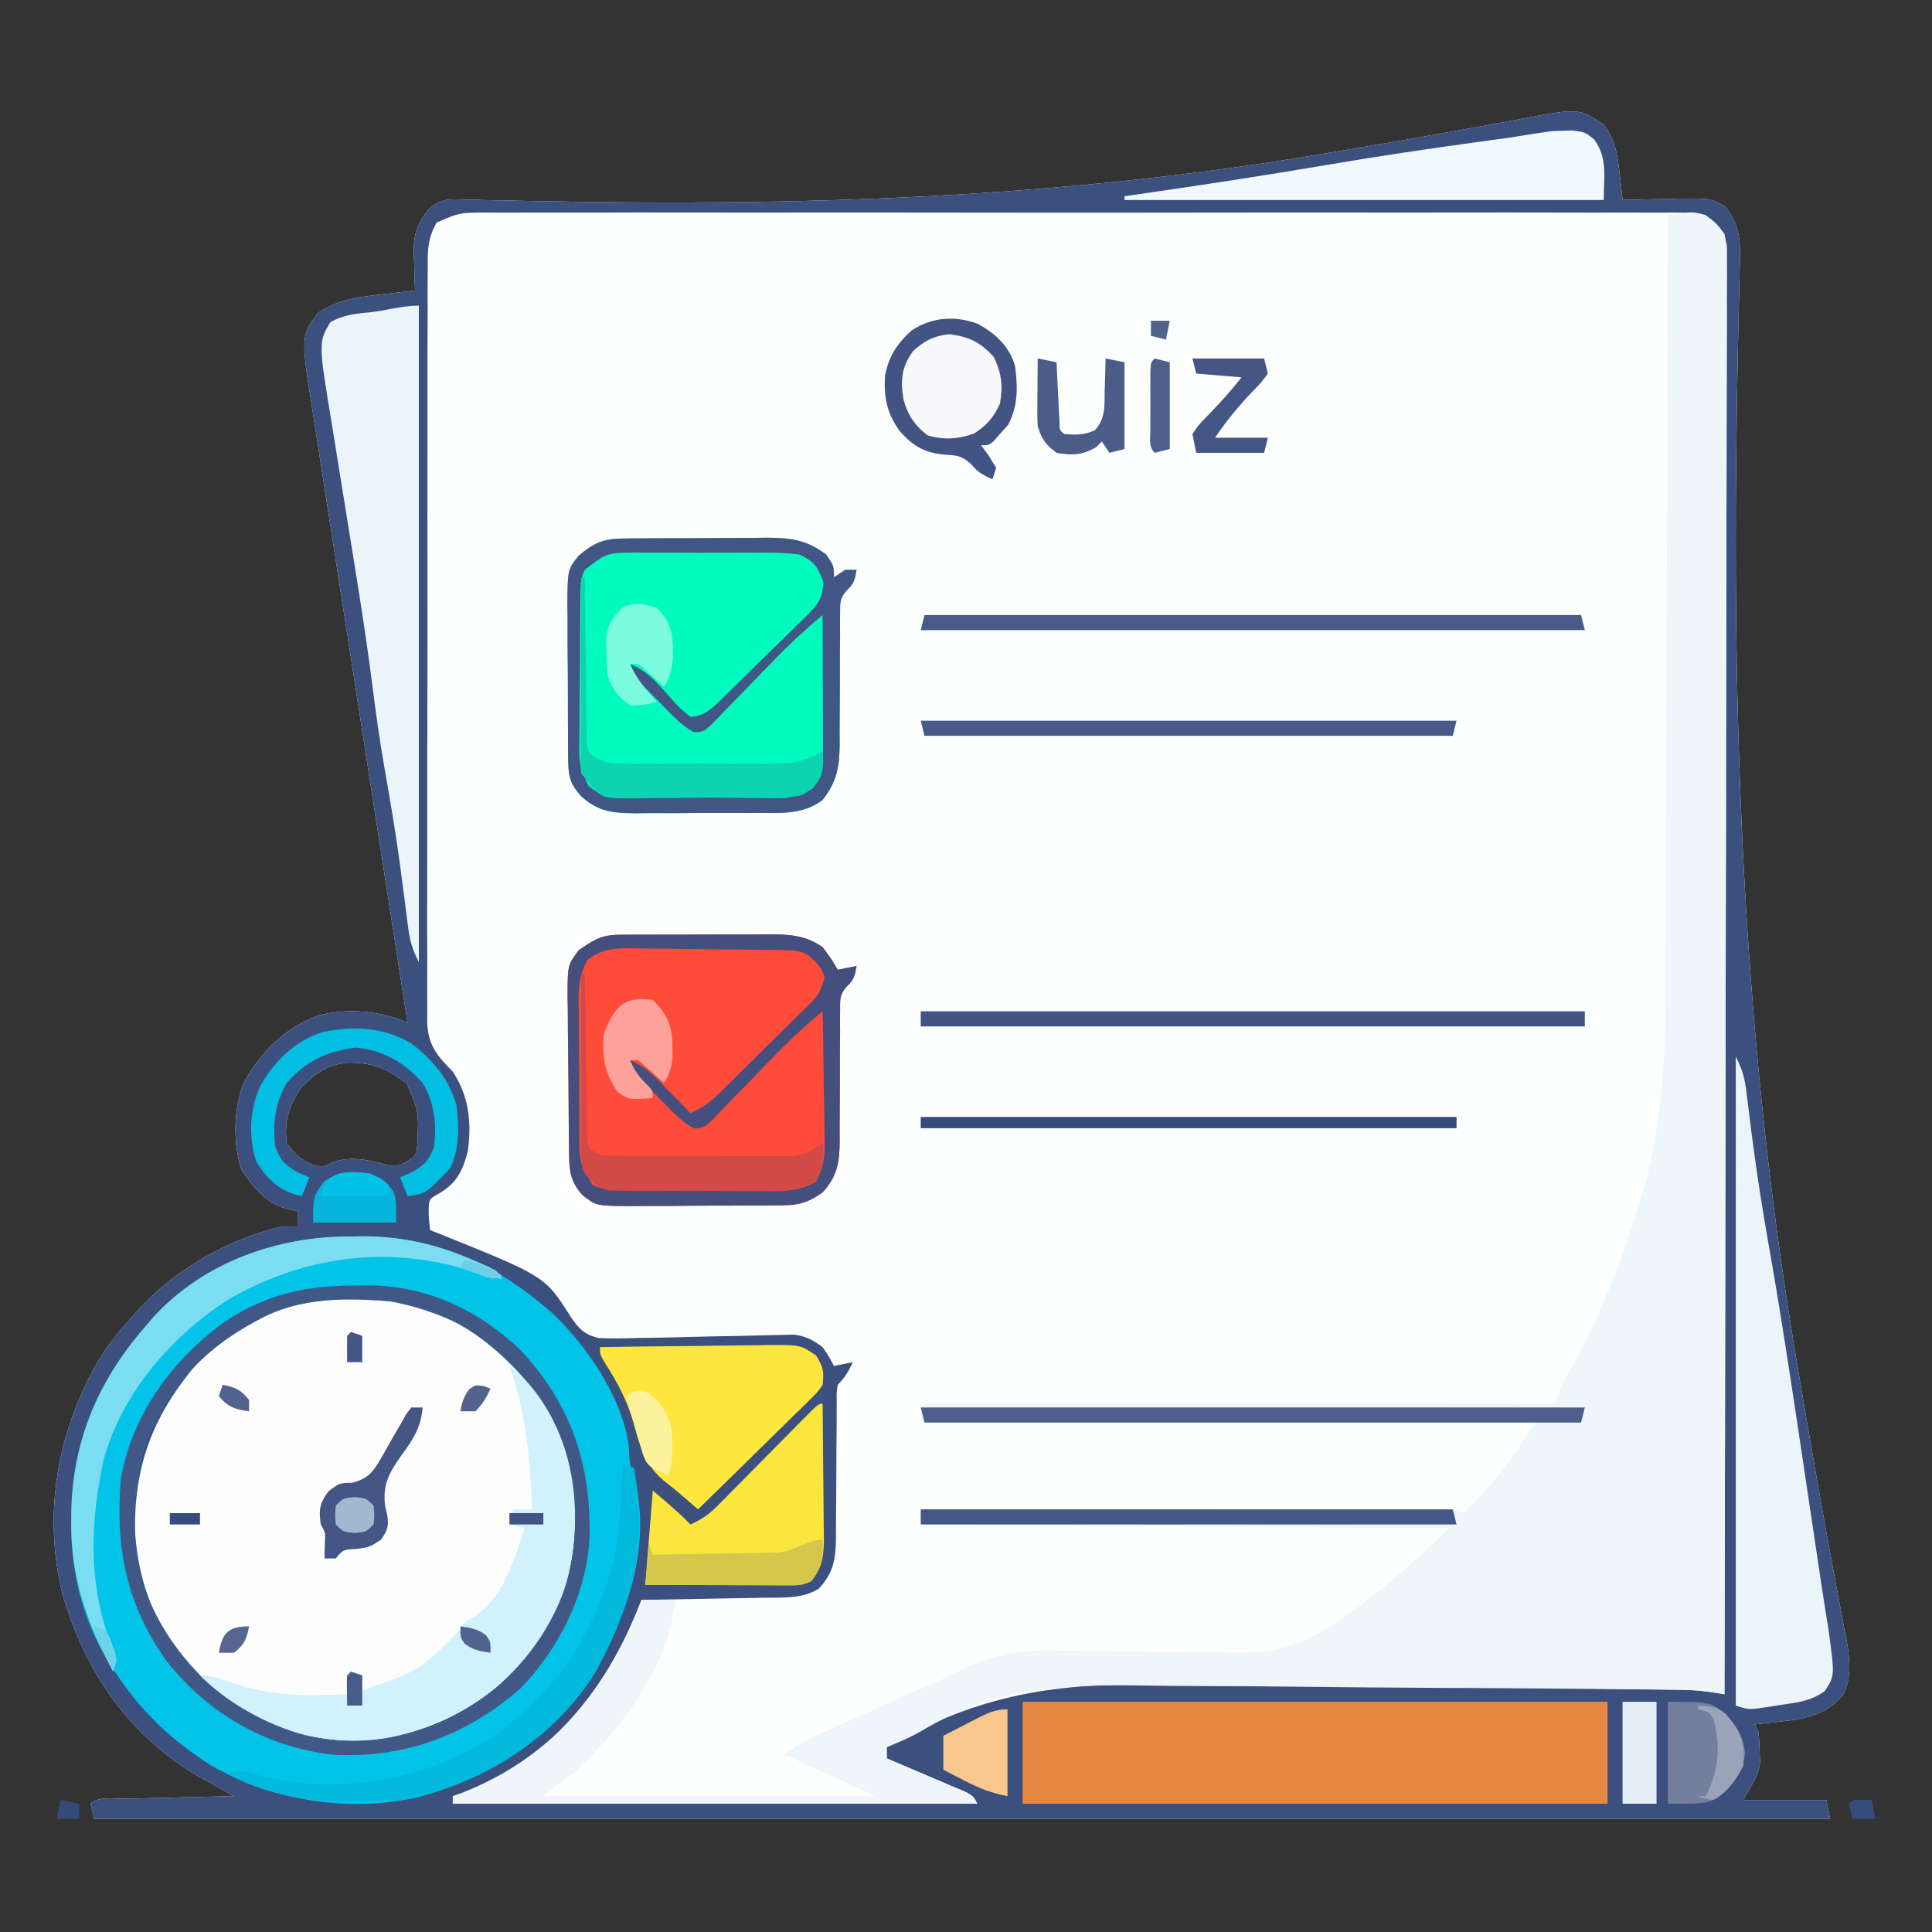 <?xml version="1.0" encoding="UTF-8"?>
<svg version="1.1" xmlns="http://www.w3.org/2000/svg" width="512" height="512">
<rect width="100%" height="100%" fill="#333333" stroke="none"/>
<path d="M0 0 C3.015 4.011 3.679 7.938 4.188 12.812 C4.269 13.505 4.351 14.198 4.436 14.912 C4.634 16.607 4.819 18.303 5 20 C5.701 19.979 6.402 19.958 7.124 19.937 C10.312 19.853 13.499 19.801 16.688 19.75 C18.342 19.7 18.342 19.7 20.029 19.648 C28.169 19.55 28.169 19.55 32.145 21.703 C35.802 26.23 36.237 30.096 36.09 35.824 C36.076 36.501 36.062 37.178 36.048 37.875 C36.016 39.358 35.979 40.841 35.939 42.324 C35.849 45.611 35.785 48.897 35.718 52.184 C35.682 53.97 35.644 55.756 35.605 57.542 C33.623 148.672 35.892 237.285 51.062 327.312 C51.229 328.304 51.396 329.296 51.568 330.317 C54.512 347.771 57.523 365.214 60.757 382.617 C60.902 383.398 61.046 384.179 61.196 384.984 C61.866 388.599 62.543 392.211 63.234 395.821 C63.468 397.07 63.702 398.319 63.944 399.606 C64.149 400.679 64.354 401.753 64.566 402.859 C65.255 407.845 65.655 411.689 63.375 416.25 C58.922 421.406 53.677 422.495 47.125 423.188 C46.437 423.269 45.748 423.351 45.039 423.436 C43.361 423.634 41.68 423.818 40 424 C40.33 424.66 40.66 425.32 41 426 C41.238 428.355 41.238 428.355 41.312 431.188 C41.35 432.109 41.387 433.031 41.426 433.98 C41 437 41 437 37 444 C44.26 444 51.52 444 59 444 C59.33 445.65 59.66 447.3 60 449 C-91.8 449 -243.6 449 -400 449 C-400.33 447.68 -400.66 446.36 -401 445 C-398.943 442.943 -394.644 443.743 -391.809 443.684 C-390.989 443.663 -390.169 443.642 -389.324 443.621 C-386.695 443.555 -384.066 443.496 -381.438 443.438 C-379.659 443.394 -377.881 443.351 -376.104 443.307 C-371.736 443.199 -367.368 443.098 -363 443 C-364.407 442.215 -364.407 442.215 -365.843 441.415 C-367.098 440.708 -368.354 440 -369.609 439.293 C-370.225 438.951 -370.84 438.608 -371.474 438.256 C-390.695 427.385 -402.286 410.354 -408.438 389.5 C-413.672 368.165 -409.833 346.581 -399.06 327.747 C-396.453 323.451 -393.39 319.694 -390 316 C-389.325 315.233 -388.649 314.466 -387.953 313.676 C-378.175 303.166 -364.061 295.157 -350 292 C-348.68 292 -347.36 292 -346 292 C-346 290.68 -346 289.36 -346 288 C-347.578 287.66 -347.578 287.66 -349.188 287.312 C-354.648 285.757 -357.928 281.608 -361 277 C-363.268 270.197 -363.175 260.742 -360.438 254.062 C-356.061 245.908 -349.638 239.486 -340.914 236.219 C-332.912 234.023 -324.592 234.834 -317 238 C-317.14 237.101 -317.28 236.202 -317.424 235.276 C-320.834 213.394 -324.231 191.51 -327.613 169.624 C-329.249 159.04 -330.889 148.456 -332.54 137.874 C-333.979 128.65 -335.409 119.424 -336.83 110.197 C-337.583 105.312 -338.339 100.428 -339.105 95.546 C-339.827 90.947 -340.538 86.347 -341.24 81.745 C-341.499 80.059 -341.763 78.375 -342.03 76.691 C-345.286 56.16 -345.286 56.16 -340.875 50.062 C-335.446 46.168 -329.044 45.598 -322.562 44.875 C-321.831 44.789 -321.099 44.702 -320.346 44.613 C-318.564 44.404 -316.782 44.201 -315 44 C-315.046 42.915 -315.093 41.829 -315.141 40.711 C-315.178 39.266 -315.215 37.82 -315.25 36.375 C-315.284 35.662 -315.317 34.949 -315.352 34.215 C-315.447 29.003 -314.448 26.13 -311 22 C-307.649 19.766 -306.722 19.773 -302.831 19.87 C-301.755 19.89 -300.679 19.911 -299.57 19.932 C-297.791 19.981 -297.791 19.981 -295.976 20.03 C-294.044 20.068 -292.113 20.106 -290.181 20.143 C-288.083 20.184 -285.985 20.228 -283.887 20.273 C-213.454 21.715 -145.014 19.591 -75.438 7.938 C-74.654 7.806 -73.871 7.675 -73.064 7.54 C-59.265 5.226 -45.474 2.863 -31.713 0.328 C-30.491 0.104 -29.268 -0.12 -28.009 -0.351 C-25.757 -0.766 -23.506 -1.187 -21.256 -1.615 C-6.572 -4.331 -6.572 -4.331 0 0 Z M-345.312 255.438 C-348.505 260.285 -349.733 264.134 -349 270 C-346.719 272.998 -345.033 274.612 -341.5 275.938 C-338.971 276.18 -338.971 276.18 -336.75 275 C-331.994 273.271 -327.047 274.442 -322.25 275.75 C-319.888 276.19 -319.888 276.19 -317.398 274.973 C-314.659 273.145 -314.659 273.145 -314.336 269.637 C-314.055 261.495 -314.055 261.495 -317.125 254.25 C-322.578 249.982 -326.632 248.42 -333.535 248.648 C-338.588 249.369 -341.803 251.739 -345.312 255.438 Z M-316 288 C-315 292 -315 292 -315 292 Z " fill="#FDFEFE" transform="translate(425,33)"/>
<path d="M0 0 C3.015 4.011 3.679 7.938 4.188 12.812 C4.269 13.505 4.351 14.198 4.436 14.912 C4.634 16.607 4.819 18.303 5 20 C5.701 19.979 6.402 19.958 7.124 19.937 C10.312 19.853 13.499 19.801 16.688 19.75 C18.342 19.7 18.342 19.7 20.029 19.648 C28.169 19.55 28.169 19.55 32.145 21.703 C35.802 26.23 36.237 30.096 36.09 35.824 C36.076 36.501 36.062 37.178 36.048 37.875 C36.016 39.358 35.979 40.841 35.939 42.324 C35.849 45.611 35.785 48.897 35.718 52.184 C35.682 53.97 35.644 55.756 35.605 57.542 C33.623 148.672 35.892 237.285 51.062 327.312 C51.229 328.304 51.396 329.296 51.568 330.317 C54.512 347.771 57.523 365.214 60.757 382.617 C60.902 383.398 61.046 384.179 61.196 384.984 C61.866 388.599 62.543 392.211 63.234 395.821 C63.468 397.07 63.702 398.319 63.944 399.606 C64.149 400.679 64.354 401.753 64.566 402.859 C65.255 407.845 65.655 411.689 63.375 416.25 C58.922 421.406 53.677 422.495 47.125 423.188 C46.437 423.269 45.748 423.351 45.039 423.436 C43.361 423.634 41.68 423.818 40 424 C40.33 424.66 40.66 425.32 41 426 C41.238 428.355 41.238 428.355 41.312 431.188 C41.35 432.109 41.387 433.031 41.426 433.98 C41 437 41 437 37 444 C44.26 444 51.52 444 59 444 C59.33 445.65 59.66 447.3 60 449 C-91.8 449 -243.6 449 -400 449 C-400.33 447.68 -400.66 446.36 -401 445 C-398.943 442.943 -394.644 443.743 -391.809 443.684 C-390.989 443.663 -390.169 443.642 -389.324 443.621 C-386.695 443.555 -384.066 443.496 -381.438 443.438 C-379.659 443.394 -377.881 443.351 -376.104 443.307 C-371.736 443.199 -367.368 443.098 -363 443 C-364.407 442.215 -364.407 442.215 -365.843 441.415 C-367.098 440.708 -368.354 440 -369.609 439.293 C-370.225 438.951 -370.84 438.608 -371.474 438.256 C-390.695 427.385 -402.286 410.354 -408.438 389.5 C-413.672 368.165 -409.833 346.581 -399.06 327.747 C-396.453 323.451 -393.39 319.694 -390 316 C-389.325 315.233 -388.649 314.466 -387.953 313.676 C-378.175 303.166 -364.061 295.157 -350 292 C-348.68 292 -347.36 292 -346 292 C-346 290.68 -346 289.36 -346 288 C-347.578 287.66 -347.578 287.66 -349.188 287.312 C-354.648 285.757 -357.928 281.608 -361 277 C-363.268 270.197 -363.175 260.742 -360.438 254.062 C-356.061 245.908 -349.638 239.486 -340.914 236.219 C-332.912 234.023 -324.592 234.834 -317 238 C-317.14 237.101 -317.28 236.202 -317.424 235.276 C-320.834 213.394 -324.231 191.51 -327.613 169.624 C-329.249 159.04 -330.889 148.456 -332.54 137.874 C-333.979 128.65 -335.409 119.424 -336.83 110.197 C-337.583 105.312 -338.339 100.428 -339.105 95.546 C-339.827 90.947 -340.538 86.347 -341.24 81.745 C-341.499 80.059 -341.763 78.375 -342.03 76.691 C-345.286 56.16 -345.286 56.16 -340.875 50.062 C-335.446 46.168 -329.044 45.598 -322.562 44.875 C-321.831 44.789 -321.099 44.702 -320.346 44.613 C-318.564 44.404 -316.782 44.201 -315 44 C-315.046 42.915 -315.093 41.829 -315.141 40.711 C-315.178 39.266 -315.215 37.82 -315.25 36.375 C-315.284 35.662 -315.317 34.949 -315.352 34.215 C-315.447 29.003 -314.448 26.13 -311 22 C-307.649 19.766 -306.722 19.773 -302.831 19.87 C-301.755 19.89 -300.679 19.911 -299.57 19.932 C-297.791 19.981 -297.791 19.981 -295.976 20.03 C-294.044 20.068 -292.113 20.106 -290.181 20.143 C-288.083 20.184 -285.985 20.228 -283.887 20.273 C-213.454 21.715 -145.014 19.591 -75.438 7.938 C-74.654 7.806 -73.871 7.675 -73.064 7.54 C-59.265 5.226 -45.474 2.863 -31.713 0.328 C-30.491 0.104 -29.268 -0.12 -28.009 -0.351 C-25.757 -0.766 -23.506 -1.187 -21.256 -1.615 C-6.572 -4.331 -6.572 -4.331 0 0 Z M-309.285 25.995 C-311.594 30.041 -311.7 33.127 -311.642 37.716 C-311.65 38.594 -311.659 39.471 -311.667 40.375 C-311.69 43.315 -311.676 46.253 -311.663 49.193 C-311.671 51.3 -311.682 53.408 -311.694 55.516 C-311.721 61.241 -311.717 66.966 -311.705 72.691 C-311.697 77.47 -311.706 82.249 -311.714 87.028 C-311.734 98.302 -311.729 109.576 -311.707 120.851 C-311.684 132.482 -311.702 144.114 -311.74 155.746 C-311.771 165.731 -311.779 175.717 -311.768 185.703 C-311.761 191.667 -311.763 197.631 -311.787 203.596 C-311.808 209.205 -311.8 214.814 -311.77 220.423 C-311.764 222.481 -311.768 224.539 -311.783 226.597 C-311.801 229.409 -311.783 232.218 -311.755 235.03 C-311.769 235.842 -311.783 236.655 -311.798 237.493 C-311.673 243.782 -309.338 246.646 -305 251 C-300.713 257.545 -300 264.33 -301 272 C-302.352 277.104 -303.728 280.193 -308.25 283.062 C-311.174 284.646 -311.174 284.646 -311.383 287.012 C-311.41 289.507 -311.41 289.507 -311 293 C-309.927 293.42 -309.927 293.42 -308.832 293.848 C-280.569 305.219 -280.569 305.219 -273.893 315.746 C-271.748 318.962 -270.153 320.746 -266.295 321.596 C-262.883 321.761 -259.535 321.708 -256.121 321.578 C-254.876 321.561 -253.631 321.544 -252.349 321.527 C-249.05 321.478 -245.754 321.4 -242.456 321.306 C-237.81 321.177 -233.163 321.09 -228.515 321.016 C-226.044 320.975 -223.573 320.917 -221.103 320.84 C-219.982 320.817 -218.86 320.794 -217.705 320.771 C-216.721 320.743 -215.738 320.715 -214.725 320.686 C-211.453 321.063 -209.642 322.064 -207 324 C-205.188 326.688 -205.188 326.688 -204 329 C-202.35 328.67 -200.7 328.34 -199 328 C-200.152 330.468 -201.048 332.048 -203 334 C-203.303 336.099 -203.303 336.099 -203.255 338.538 C-203.262 339.48 -203.269 340.421 -203.276 341.391 C-203.275 342.922 -203.275 342.922 -203.273 344.484 C-203.294 346.638 -203.315 348.792 -203.336 350.945 C-203.359 354.347 -203.375 357.748 -203.381 361.149 C-203.39 364.428 -203.424 367.706 -203.461 370.984 C-203.456 371.997 -203.451 373.01 -203.446 374.053 C-203.526 379.807 -203.885 383.6 -208 388 C-212.411 390.774 -217.617 390.349 -222.676 390.414 C-224.064 390.443 -224.064 390.443 -225.479 390.473 C-228.424 390.532 -231.368 390.579 -234.312 390.625 C-236.313 390.663 -238.314 390.702 -240.314 390.742 C-245.21 390.838 -250.105 390.922 -255 391 C-255.317 391.789 -255.635 392.579 -255.962 393.392 C-261.069 405.902 -267.394 416.361 -277 426 C-278.011 427.046 -278.011 427.046 -279.043 428.113 C-285.69 434.536 -295.728 441.342 -305 443 C-305 443.66 -305 444.32 -305 445 C-259.13 445 -213.26 445 -166 445 C-167.426 442.147 -169.218 441.858 -172.129 440.617 C-173.163 440.172 -174.198 439.728 -175.264 439.27 C-176.897 438.579 -176.897 438.579 -178.562 437.875 C-179.655 437.407 -180.747 436.939 -181.873 436.457 C-184.58 435.299 -187.289 434.147 -190 433 C-190 432.01 -190 431.02 -190 430 C-165.547 415.897 -144.829 412.844 -116.899 413.446 C-111.877 413.538 -106.855 413.542 -101.833 413.557 C-92.373 413.598 -82.916 413.716 -73.458 413.863 C-62.69 414.026 -51.923 414.095 -41.154 414.16 C-25.284 414.258 -9.415 414.389 6.454 414.612 C8.159 414.636 9.864 414.658 11.569 414.679 C13.897 414.708 16.225 414.742 18.553 414.779 C19.854 414.797 21.155 414.816 22.496 414.835 C25.75 414.988 28.797 415.436 32 416 C32.114 366.784 32.203 317.567 32.255 268.351 C32.262 262.544 32.268 256.737 32.275 250.93 C32.276 249.774 32.277 248.618 32.279 247.427 C32.3 228.694 32.34 209.96 32.386 191.227 C32.432 172.013 32.46 152.8 32.47 133.586 C32.477 121.725 32.499 109.863 32.54 98.002 C32.566 89.874 32.574 81.747 32.568 73.62 C32.564 68.926 32.569 64.234 32.596 59.54 C32.62 55.246 32.622 50.953 32.604 46.659 C32.602 45.103 32.609 43.547 32.624 41.991 C32.644 39.88 32.634 37.77 32.615 35.659 C32.617 34.485 32.619 33.312 32.621 32.102 C31.795 27.977 30.334 26.507 27 24 C24.224 23.261 24.224 23.261 21.198 23.371 C20.031 23.358 18.864 23.345 17.662 23.331 C16.385 23.342 15.107 23.354 13.79 23.365 C12.416 23.359 11.042 23.351 9.667 23.341 C5.891 23.321 2.116 23.331 -1.66 23.346 C-5.732 23.358 -9.804 23.34 -13.877 23.326 C-21.854 23.304 -29.831 23.309 -37.809 23.324 C-44.291 23.335 -50.774 23.336 -57.256 23.331 C-58.178 23.33 -59.1 23.329 -60.05 23.329 C-61.924 23.327 -63.797 23.325 -65.67 23.324 C-83.24 23.309 -100.81 23.326 -118.381 23.353 C-133.462 23.375 -148.543 23.371 -163.625 23.348 C-181.131 23.321 -198.638 23.311 -216.145 23.326 C-218.011 23.328 -219.877 23.329 -221.744 23.331 C-223.121 23.332 -223.121 23.332 -224.526 23.333 C-231.002 23.338 -237.478 23.33 -243.954 23.319 C-251.844 23.305 -259.734 23.308 -267.625 23.335 C-271.652 23.348 -275.678 23.353 -279.705 23.337 C-283.39 23.322 -287.075 23.33 -290.76 23.357 C-292.727 23.365 -294.695 23.348 -296.662 23.331 C-303.311 23.379 -303.311 23.379 -309.285 25.995 Z M-345.312 255.438 C-348.505 260.285 -349.733 264.134 -349 270 C-346.719 272.998 -345.033 274.612 -341.5 275.938 C-338.971 276.18 -338.971 276.18 -336.75 275 C-331.994 273.271 -327.047 274.442 -322.25 275.75 C-319.888 276.19 -319.888 276.19 -317.398 274.973 C-314.659 273.145 -314.659 273.145 -314.336 269.637 C-314.055 261.495 -314.055 261.495 -317.125 254.25 C-322.578 249.982 -326.632 248.42 -333.535 248.648 C-338.588 249.369 -341.803 251.739 -345.312 255.438 Z M-316 288 C-315 292 -315 292 -315 292 Z " fill="#3C507F" transform="translate(425,33)"/>
<path d="M0 0 C1.56 -0.136 3.124 -0.233 4.688 -0.312 C5.558 -0.371 6.428 -0.429 7.324 -0.488 C11.232 0.225 12.624 1.88 15 5 C15.621 8.102 15.621 8.102 15.615 11.659 C15.621 12.318 15.627 12.978 15.633 13.657 C15.646 15.869 15.624 18.081 15.601 20.293 C15.603 21.894 15.608 23.495 15.614 25.095 C15.625 29.496 15.605 33.897 15.58 38.298 C15.559 43.043 15.566 47.788 15.57 52.534 C15.572 60.756 15.557 68.977 15.529 77.199 C15.488 89.087 15.475 100.975 15.469 112.862 C15.458 132.149 15.424 151.435 15.377 170.721 C15.331 189.458 15.296 208.194 15.275 226.93 C15.273 228.085 15.272 229.24 15.271 230.429 C15.264 236.222 15.258 242.014 15.252 247.807 C15.2 295.871 15.112 343.936 15 392 C13.624 391.757 13.624 391.757 12.22 391.51 C8.61 390.938 5.162 390.84 1.506 390.799 C0.772 390.79 0.038 390.78 -0.718 390.771 C-3.168 390.741 -5.618 390.718 -8.067 390.696 C-9.829 390.677 -11.591 390.657 -13.352 390.637 C-29.476 390.463 -45.602 390.37 -61.726 390.296 C-73.616 390.24 -85.505 390.146 -97.394 390 C-105.784 389.901 -114.174 389.849 -122.565 389.83 C-127.559 389.818 -132.55 389.785 -137.544 389.701 C-160.073 389.335 -177.842 389.807 -197.667 401.647 C-200.687 403.399 -203.757 404.717 -207 406 C-207 406.99 -207 407.98 -207 409 C-206.308 409.292 -205.617 409.585 -204.905 409.886 C-201.788 411.209 -198.675 412.542 -195.562 413.875 C-194.474 414.335 -193.385 414.795 -192.264 415.27 C-191.229 415.714 -190.195 416.159 -189.129 416.617 C-188.171 417.026 -187.212 417.434 -186.225 417.855 C-184 419 -184 419 -183 421 C-228.87 421 -274.74 421 -322 421 C-322 420.34 -322 419.68 -322 419 C-321.394 418.781 -320.788 418.562 -320.164 418.336 C-300.962 411.069 -286.311 397.238 -277 379 C-275.217 375.042 -273.559 371.051 -272 367 C-269.03 367 -266.06 367 -263 367 C-264.95 384.683 -276.502 399.989 -289 412 C-291.97 414.31 -294.94 416.62 -298 419 C-268.96 419 -239.92 419 -210 419 C-217.92 415.37 -225.84 411.74 -234 408 C-231.15 405.863 -229.208 404.494 -226.096 403.102 C-225.341 402.762 -224.586 402.421 -223.807 402.07 C-222.997 401.71 -222.187 401.351 -221.352 400.98 C-220.078 400.409 -220.078 400.409 -218.779 399.826 C-216.063 398.608 -213.344 397.398 -210.625 396.188 C-208.834 395.385 -207.044 394.582 -205.254 393.779 C-203.495 392.992 -201.736 392.205 -199.977 391.418 C-199.186 391.065 -198.396 390.711 -197.582 390.347 C-195.962 389.626 -194.337 388.915 -192.708 388.213 C-190.739 387.331 -188.798 386.387 -186.876 385.406 C-177.911 381.06 -170.73 380.213 -160.903 380.456 C-158.465 380.513 -156.03 380.529 -153.591 380.535 C-146.671 380.559 -139.752 380.658 -132.833 380.777 C-128.57 380.847 -124.308 380.872 -120.044 380.872 C-118.44 380.882 -116.836 380.908 -115.233 380.953 C-102.732 381.305 -95.095 378.318 -85 371 C-84.249 370.477 -83.498 369.955 -82.724 369.416 C-81.044 368.209 -79.425 366.92 -77.812 365.625 C-77.253 365.177 -76.693 364.728 -76.116 364.266 C-69.826 359.162 -63.73 353.73 -58 348 C-104.2 347.67 -150.4 347.34 -198 347 C-198 345.68 -198 344.36 -198 343 C-179.668 342.977 -161.335 342.959 -143.003 342.948 C-134.491 342.943 -125.98 342.936 -117.468 342.925 C-110.051 342.915 -102.633 342.908 -95.216 342.906 C-91.287 342.905 -87.359 342.902 -83.43 342.894 C-79.734 342.887 -76.038 342.885 -72.342 342.887 C-70.335 342.886 -68.328 342.881 -66.321 342.876 C-65.131 342.877 -63.94 342.878 -62.714 342.88 C-61.677 342.879 -60.64 342.878 -59.571 342.877 C-57 343 -57 343 -54 344 C-52.51 342.448 -51.034 340.882 -49.562 339.312 C-48.739 338.442 -47.915 337.572 -47.066 336.676 C-42.671 331.407 -38.905 325.641 -35 320 C-88.46 320 -141.92 320 -197 320 C-197.33 318.68 -197.66 317.36 -198 316 C-197 315 -197 315 -194.269 314.877 C-192.423 314.878 -192.423 314.878 -190.54 314.88 C-189.516 314.878 -189.516 314.878 -188.471 314.877 C-186.166 314.875 -183.861 314.881 -181.556 314.886 C-179.911 314.887 -178.266 314.887 -176.62 314.886 C-172.139 314.886 -167.658 314.892 -163.176 314.899 C-158.499 314.905 -153.821 314.905 -149.143 314.907 C-140.278 314.91 -131.414 314.918 -122.549 314.928 C-112.46 314.939 -102.37 314.945 -92.281 314.95 C-71.521 314.96 -50.76 314.978 -30 315 C-29.691 314.216 -29.382 313.432 -29.064 312.624 C-28.133 310.328 -27.11 308.249 -25.898 306.094 C-17.585 291.012 -11.389 275.567 -6.688 259 C-6.342 257.812 -6.342 257.812 -5.989 256.6 C-1.334 239.272 -0.553 221.615 -0.568 203.778 C-0.559 201.539 -0.548 199.299 -0.537 197.06 C-0.509 191.051 -0.5 185.042 -0.494 179.033 C-0.484 172.727 -0.458 166.421 -0.434 160.115 C-0.395 149.554 -0.367 138.992 -0.346 128.431 C-0.325 117.564 -0.298 106.698 -0.262 95.831 C-0.26 95.159 -0.258 94.486 -0.256 93.793 C-0.245 90.419 -0.234 87.044 -0.222 83.669 C-0.129 55.78 -0.058 27.89 0 0 Z " fill="#EEF6F9" transform="translate(442,57)"/>
<path d="M0 0 C12.072 8.611 20.612 20.814 24.227 35.223 C26.852 51.319 24.708 67.11 15.848 81.031 C4.925 95.546 -9.224 104.212 -27.152 107.031 C-42.35 108.458 -56.747 104.362 -68.809 94.961 C-80.605 84.764 -88.768 72.641 -91.152 57.031 C-92.469 37.49 -88.049 22.971 -75.465 8.027 C-70.753 2.964 -65.177 -0.636 -59.152 -3.969 C-58.244 -4.481 -57.335 -4.992 -56.398 -5.52 C-38.646 -13.911 -16.134 -10.033 0 0 Z " fill="#FDFDFE" transform="translate(127.152,353.969)"/>
<path d="M0 0 C1.103 -0.016 2.207 -0.032 3.344 -0.049 C21.537 -0.06 37.445 6.603 51.25 18.312 C51.978 18.927 52.707 19.542 53.457 20.176 C62.68 28.671 72.632 43.369 73.938 56.062 C73.962 56.717 73.986 57.372 74.012 58.047 C74.199 60.519 74.199 60.519 75.254 63.598 C79.995 81.28 73.826 98.886 65.621 114.391 C54.952 132.386 38.155 142.425 18.652 148.418 C0.115 152.887 -20.512 149.551 -36.82 140.16 C-48.661 132.693 -57.802 123.48 -64.75 111.312 C-65.139 110.646 -65.529 109.98 -65.93 109.293 C-71.494 99.048 -73.952 87.568 -73.875 76 C-73.87 75.243 -73.865 74.486 -73.86 73.706 C-73.651 54.248 -66.708 37.961 -53.75 23.312 C-53.232 22.7 -52.714 22.088 -52.18 21.457 C-38.869 6.842 -19.275 -0.056 0 0 Z M-24.75 22.312 C-25.708 22.832 -26.666 23.351 -27.652 23.887 C-40.625 31.521 -51.166 43.595 -55.297 58.293 C-58.84 74.082 -57.255 89.971 -49.672 104.293 C-40.407 118.849 -26.422 128.578 -9.75 132.77 C4.299 135.312 19.479 132.389 31.727 125.07 C45.175 115.702 55.132 102.914 58.742 86.773 C61.109 70.645 59.18 54.706 49.25 41.312 C39.542 29.168 27.918 20.011 12.25 17.312 C-0.586 16.177 -13.283 15.869 -24.75 22.312 Z " fill="#02C3E8" transform="translate(92.75,327.688)"/>
<path d="M0 0 C1.527 -0.019 1.527 -0.019 3.085 -0.039 C4.728 -0.042 4.728 -0.042 6.403 -0.045 C7.535 -0.052 8.667 -0.059 9.833 -0.066 C12.228 -0.076 14.623 -0.08 17.018 -0.08 C20.672 -0.084 24.325 -0.121 27.979 -0.159 C30.308 -0.165 32.637 -0.169 34.966 -0.17 C36.599 -0.192 36.599 -0.192 38.265 -0.214 C44.687 -0.176 48.692 0.399 53.884 4.291 C55.884 7.291 55.884 7.291 55.884 10.291 C56.874 9.631 57.864 8.971 58.884 8.291 C59.874 8.291 60.864 8.291 61.884 8.291 C61.466 10.713 61.234 11.979 59.364 13.643 C57.427 15.799 57.511 16.967 57.515 19.834 C57.508 20.753 57.501 21.671 57.494 22.617 C57.503 24.103 57.503 24.103 57.512 25.619 C57.495 27.719 57.477 29.819 57.46 31.919 C57.45 35.229 57.446 38.538 57.448 41.847 C57.444 45.042 57.417 48.236 57.387 51.431 C57.396 52.414 57.404 53.396 57.412 54.409 C57.346 60.551 56.705 64.384 52.884 69.291 C47.589 73.311 41.502 72.741 35.134 72.724 C34.002 72.729 32.871 72.735 31.705 72.74 C29.318 72.746 26.931 72.745 24.544 72.737 C20.896 72.728 17.25 72.757 13.602 72.789 C11.279 72.79 8.956 72.79 6.634 72.787 C5.546 72.798 4.458 72.809 3.338 72.821 C-2.639 72.766 -6.486 72.479 -11.116 68.291 C-13.994 65.116 -14.499 63.046 -14.536 58.791 C-14.552 57.69 -14.568 56.588 -14.585 55.453 C-14.585 54.268 -14.585 53.082 -14.585 51.861 C-14.593 50.638 -14.6 49.415 -14.608 48.155 C-14.619 45.567 -14.622 42.98 -14.617 40.393 C-14.616 36.437 -14.658 32.484 -14.702 28.529 C-14.708 26.014 -14.71 23.5 -14.71 20.986 C-14.727 19.804 -14.743 18.623 -14.76 17.406 C-14.683 8.249 -14.683 8.249 -11.829 4.622 C-7.857 1.208 -5.241 0.045 0 0 Z " fill="#01FBBF" transform="translate(165.116,142.709)"/>
<path d="M0 0 C1.042 -0.01 2.083 -0.019 3.156 -0.029 C4.281 -0.028 5.406 -0.027 6.565 -0.026 C7.723 -0.03 8.881 -0.035 10.074 -0.039 C12.526 -0.045 14.978 -0.045 17.43 -0.041 C21.177 -0.038 24.922 -0.061 28.669 -0.087 C31.051 -0.089 33.433 -0.09 35.815 -0.089 C36.934 -0.098 38.053 -0.107 39.206 -0.117 C44.799 -0.083 49.144 -0.049 53.889 3.275 C56.264 6.462 56.264 6.462 57.889 9.275 C60.364 8.78 60.364 8.78 62.889 8.275 C62.472 10.696 62.24 11.963 60.369 13.626 C58.43 15.787 58.517 16.962 58.521 19.834 C58.514 20.756 58.507 21.677 58.5 22.627 C58.509 24.117 58.509 24.117 58.518 25.638 C58.501 27.743 58.483 29.848 58.466 31.952 C58.456 35.27 58.452 38.588 58.454 41.906 C58.45 45.109 58.423 48.311 58.393 51.513 C58.401 52.501 58.41 53.488 58.418 54.506 C58.356 60.241 57.909 63.843 53.889 68.275 C50.272 70.843 47.786 71.655 43.368 71.695 C41.746 71.718 41.746 71.718 40.091 71.743 C38.354 71.743 38.354 71.743 36.581 71.743 C34.782 71.755 34.782 71.755 32.946 71.766 C30.412 71.777 27.878 71.78 25.343 71.776 C21.469 71.775 17.597 71.816 13.723 71.861 C11.259 71.866 8.795 71.868 6.331 71.868 C5.174 71.885 4.018 71.901 2.827 71.918 C-6.136 71.841 -6.136 71.841 -9.826 68.925 C-13.016 65.224 -13.241 62.596 -13.303 57.873 C-13.32 56.768 -13.336 55.663 -13.352 54.525 C-13.397 49.482 -13.438 44.44 -13.461 39.397 C-13.477 36.736 -13.505 34.074 -13.543 31.413 C-13.597 27.577 -13.619 23.743 -13.634 19.907 C-13.657 18.718 -13.679 17.528 -13.703 16.302 C-13.682 8.045 -13.682 8.045 -10.765 4.11 C-6.803 1.371 -4.817 0.024 0 0 Z " fill="#FE4B3A" transform="translate(164.111,247.725)"/>
<path d="M0 0 C51.15 0 102.3 0 155 0 C155 8.91 155 17.82 155 27 C103.85 27 52.7 27 0 27 C0 18.09 0 9.18 0 0 Z " fill="#E58843" transform="translate(271,451)"/>
<path d="M0 0 C1.849 3.699 2.391 5.731 2.859 9.723 C4.404 22.566 6.142 35.33 8.405 48.068 C11.729 66.825 14.596 85.644 17.395 104.486 C17.996 108.53 18.602 112.573 19.207 116.617 C19.889 121.176 20.571 125.735 21.25 130.295 C21.352 130.977 21.453 131.659 21.558 132.362 C21.851 134.331 22.144 136.3 22.437 138.268 C23.135 142.892 23.867 147.51 24.61 152.127 C26.24 164.132 26.24 164.132 23.543 168.195 C19.886 170.791 16.318 171.197 11.938 171.812 C10.715 172.013 10.715 172.013 9.467 172.217 C3.432 173.144 3.432 173.144 0 172 C0 115.24 0 58.48 0 0 Z " fill="#EBF4F9" transform="translate(460,280)"/>
<path d="M0 0 C0 57.42 0 114.84 0 174 C-1.834 170.333 -2.401 168.275 -2.895 164.32 C-3.117 162.608 -3.117 162.608 -3.344 160.862 C-3.499 159.629 -3.653 158.396 -3.812 157.125 C-4.158 154.489 -4.506 151.854 -4.859 149.219 C-4.95 148.541 -5.041 147.864 -5.135 147.165 C-6.272 138.817 -7.702 130.517 -9.161 122.219 C-10.391 115.101 -11.4 107.987 -12.297 100.82 C-13.563 90.788 -15.095 80.81 -16.699 70.828 C-16.82 70.076 -16.94 69.324 -17.064 68.549 C-18.19 61.522 -19.321 54.497 -20.465 47.474 C-21.098 43.584 -21.723 39.693 -22.343 35.801 C-22.577 34.341 -22.814 32.882 -23.055 31.424 C-26.622 9.782 -26.622 9.782 -23.477 4.387 C-20.197 2.55 -17.055 2.126 -13.375 1.812 C-8.783 1.347 -4.513 0 0 0 Z " fill="#EBF4F9" transform="translate(111,81)"/>
<path d="M0 0 C9.822 7.14 15.088 19.277 17 31 C18.501 47.144 16.008 63.25 5.516 76.176 C-6.243 89.858 -20.414 97.631 -38.453 99.324 C-54.496 99.846 -68.914 94.174 -80.637 83.32 C-81.312 82.667 -81.312 82.667 -82 82 C-78.946 82 -76.89 82.731 -74.061 83.779 C-63.668 87.531 -53.939 87.504 -43 87 C-43 85.35 -43 83.7 -43 82 C-41.68 82 -40.36 82 -39 82 C-39 83.32 -39 84.64 -39 86 C-23.848 80.748 -23.848 80.748 -13.086 69.98 C-12 68 -12 68 -9.598 66.562 C-1.881 61.921 1.449 51.192 4 43 C2.02 42.505 2.02 42.505 0 42 C0.33 40.68 0.66 39.36 1 38 C2.65 38 4.3 38 6 38 C5.48 24.677 4.574 12.625 0 0 Z " fill="#D1F1FC" transform="translate(135,362)"/>
<path d="M0 0 C7.599 -0.127 15.197 -0.214 22.797 -0.275 C25.382 -0.3 27.967 -0.334 30.552 -0.377 C34.268 -0.438 37.983 -0.466 41.699 -0.488 C43.432 -0.527 43.432 -0.527 45.2 -0.566 C53.161 -0.569 53.161 -0.569 57.269 2.218 C59.191 5.307 59.414 6.454 59 10 C57.747 11.854 57.747 11.854 55.971 13.597 C55.31 14.257 54.649 14.918 53.969 15.598 C53.247 16.294 52.525 16.99 51.781 17.707 C50.683 18.795 50.683 18.795 49.562 19.905 C47.219 22.22 44.86 24.516 42.5 26.812 C40.909 28.378 39.319 29.945 37.73 31.514 C33.833 35.356 29.922 39.183 26 43 C25.518 42.585 25.037 42.17 24.54 41.742 C23.909 41.199 23.278 40.656 22.627 40.097 C22.001 39.558 21.375 39.019 20.73 38.464 C19.502 37.424 18.241 36.421 16.961 35.445 C11.962 31.284 10.582 26.269 8.925 20.209 C7.239 14.224 4.714 9.514 1.355 4.258 C0 2 0 2 0 0 Z " fill="#FDE73E" transform="translate(159,357)"/>
<path d="M0 0 C0.964 -0.016 1.928 -0.032 2.922 -0.049 C18.525 -0.059 32.352 6.402 43.605 17.133 C56.964 31.551 62.245 47.223 61.863 66.473 C61.289 81.286 53.782 96.337 43.445 106.848 C29.223 119.277 12.607 125.417 -6.375 124.312 C-24.033 122.143 -39.175 113.494 -50.188 99.562 C-60.979 84.4 -63.796 69.5 -62.375 51.312 C-59.306 34.029 -48.705 19.604 -34.684 9.512 C-23.691 2.205 -13.023 -0.043 0 0 Z M-26.375 9.312 C-27.333 9.832 -28.291 10.351 -29.277 10.887 C-42.25 18.521 -52.791 30.595 -56.922 45.293 C-60.465 61.082 -58.88 76.971 -51.297 91.293 C-42.032 105.849 -28.047 115.578 -11.375 119.77 C2.674 122.312 17.854 119.389 30.102 112.07 C43.55 102.702 53.507 89.914 57.117 73.773 C59.484 57.645 57.555 41.706 47.625 28.312 C37.917 16.168 26.293 7.011 10.625 4.312 C-2.211 3.177 -14.908 2.869 -26.375 9.312 Z " fill="#415887" transform="translate(94.375,340.688)"/>
<path d="M0 0 C0.074 5.89 0.129 11.779 0.165 17.67 C0.18 19.673 0.2 21.676 0.226 23.678 C0.263 26.56 0.28 29.442 0.293 32.324 C0.308 33.217 0.324 34.11 0.34 35.03 C0.341 39.835 0.182 43.123 -3 47 C-5.286 48.143 -6.543 48.121 -9.083 48.114 C-10.344 48.113 -10.344 48.113 -11.63 48.113 C-12.993 48.106 -12.993 48.106 -14.383 48.098 C-15.312 48.096 -16.242 48.095 -17.199 48.093 C-20.174 48.088 -23.15 48.075 -26.125 48.062 C-28.139 48.057 -30.154 48.053 -32.168 48.049 C-37.112 48.039 -42.056 48.019 -47 48 C-46.34 39.75 -45.68 31.5 -45 23 C-38 29 -38 29 -35 32 C-32.095 30.687 -30.042 29.285 -27.808 27.019 C-27.211 26.419 -26.614 25.818 -25.998 25.199 C-25.366 24.554 -24.734 23.908 -24.082 23.242 C-23.424 22.579 -22.766 21.916 -22.089 21.233 C-19.992 19.118 -17.902 16.997 -15.812 14.875 C-13.712 12.747 -11.609 10.62 -9.504 8.496 C-8.195 7.174 -6.888 5.85 -5.585 4.523 C-1.112 0 -1.112 0 0 0 Z " fill="#FBE63E" transform="translate(218,372)"/>
<path d="M0 0 C1.226 -0.037 2.452 -0.075 3.715 -0.113 C7.062 0.312 7.062 0.312 9.457 2.195 C13.185 7.112 12.062 12.125 12.062 18.312 C-29.848 18.312 -71.757 18.312 -114.938 18.312 C-114.938 17.983 -114.938 17.652 -114.938 17.312 C-114.096 17.192 -113.255 17.072 -112.388 16.949 C-95.148 14.478 -77.947 11.858 -60.777 8.934 C-47.488 6.676 -34.169 4.706 -20.815 2.873 C-20.105 2.775 -19.395 2.677 -18.664 2.575 C-16.75 2.311 -14.835 2.05 -12.92 1.79 C-1.984 0.04 -1.984 0.04 0 0 Z " fill="#F0F9FD" transform="translate(412.938,34.688)"/>
<path d="M0 0 C1.042 -0.01 2.083 -0.019 3.156 -0.029 C4.281 -0.028 5.406 -0.027 6.565 -0.026 C7.723 -0.03 8.881 -0.035 10.074 -0.039 C12.526 -0.045 14.978 -0.045 17.43 -0.041 C21.177 -0.038 24.922 -0.061 28.669 -0.087 C31.051 -0.089 33.433 -0.09 35.815 -0.089 C36.934 -0.098 38.053 -0.107 39.206 -0.117 C44.799 -0.083 49.144 -0.049 53.889 3.275 C56.264 6.462 56.264 6.462 57.889 9.275 C60.364 8.78 60.364 8.78 62.889 8.275 C62.472 10.696 62.24 11.963 60.369 13.626 C58.43 15.787 58.517 16.962 58.521 19.834 C58.514 20.756 58.507 21.677 58.5 22.627 C58.509 24.117 58.509 24.117 58.518 25.638 C58.501 27.743 58.483 29.848 58.466 31.952 C58.456 35.27 58.452 38.588 58.454 41.906 C58.45 45.109 58.423 48.311 58.393 51.513 C58.401 52.501 58.41 53.488 58.418 54.506 C58.356 60.241 57.909 63.843 53.889 68.275 C50.272 70.843 47.786 71.655 43.368 71.695 C41.746 71.718 41.746 71.718 40.091 71.743 C38.354 71.743 38.354 71.743 36.581 71.743 C34.782 71.755 34.782 71.755 32.946 71.766 C30.412 71.777 27.878 71.78 25.343 71.776 C21.469 71.775 17.597 71.816 13.723 71.861 C11.259 71.866 8.795 71.868 6.331 71.868 C5.174 71.885 4.018 71.901 2.827 71.918 C-6.136 71.841 -6.136 71.841 -9.826 68.925 C-13.016 65.224 -13.241 62.596 -13.303 57.873 C-13.32 56.768 -13.336 55.663 -13.352 54.525 C-13.397 49.482 -13.438 44.44 -13.461 39.397 C-13.477 36.736 -13.505 34.074 -13.543 31.413 C-13.597 27.577 -13.619 23.743 -13.634 19.907 C-13.657 18.718 -13.679 17.528 -13.703 16.302 C-13.682 8.045 -13.682 8.045 -10.765 4.11 C-6.803 1.371 -4.817 0.024 0 0 Z M-8.324 6.591 C-11.252 11.186 -10.785 16.583 -10.704 21.841 C-10.704 22.953 -10.704 24.064 -10.704 25.21 C-10.699 27.554 -10.682 29.898 -10.653 32.242 C-10.611 35.828 -10.612 39.413 -10.618 42.999 C-10.608 45.28 -10.595 47.56 -10.579 49.841 C-10.579 50.912 -10.579 51.983 -10.579 53.086 C-10.556 60.206 -10.556 60.206 -7.111 66.275 C-4.595 67.532 -2.821 67.429 -0.006 67.468 C1.059 67.484 2.124 67.5 3.221 67.516 C8.093 67.561 12.965 67.602 17.837 67.625 C20.408 67.641 22.98 67.669 25.551 67.707 C29.254 67.761 32.956 67.783 36.659 67.798 C37.808 67.821 38.957 67.843 40.141 67.867 C44.913 67.854 47.973 67.821 52.123 65.347 C54.612 61.017 54.52 57.509 54.378 52.599 C54.371 51.674 54.364 50.749 54.356 49.795 C54.328 46.85 54.266 43.907 54.202 40.962 C54.177 38.962 54.154 36.961 54.134 34.96 C54.079 30.064 53.992 25.17 53.889 20.275 C49.302 24.092 45.009 28.061 40.878 32.365 C39.78 33.489 38.682 34.614 37.583 35.738 C35.878 37.486 34.178 39.237 32.488 40.999 C30.837 42.715 29.172 44.416 27.503 46.115 C26.746 46.914 26.746 46.914 25.975 47.73 C22.465 51.267 22.465 51.267 19.768 51.304 C17.555 50.092 15.999 48.757 14.218 46.966 C13.554 46.302 12.89 45.637 12.206 44.952 C11.183 43.905 11.183 43.905 10.139 42.837 C9.442 42.143 8.745 41.449 8.026 40.734 C2.889 35.542 2.889 35.542 2.889 33.275 C7.214 34.933 9.984 38.146 13.139 41.4 C13.694 41.963 14.248 42.526 14.819 43.107 C16.18 44.492 17.536 45.882 18.889 47.275 C21.804 45.954 23.908 44.518 26.189 42.281 C26.81 41.677 27.43 41.073 28.069 40.45 C29.055 39.472 29.055 39.472 30.061 38.474 C30.744 37.8 31.426 37.127 32.129 36.433 C33.567 35.01 35.003 33.583 36.436 32.154 C38.633 29.968 40.849 27.802 43.065 25.636 C44.461 24.25 45.855 22.862 47.249 21.474 C47.914 20.828 48.58 20.182 49.266 19.516 C52.815 16.034 52.815 16.034 54.422 11.465 C53.692 8.461 52.244 7.214 49.889 5.275 C47.4 4.03 45.662 4.114 42.876 4.066 C41.832 4.047 40.787 4.027 39.71 4.007 C34.93 3.95 30.15 3.9 25.369 3.87 C22.846 3.848 20.323 3.814 17.801 3.767 C14.167 3.7 10.535 3.673 6.901 3.654 C5.21 3.612 5.21 3.612 3.485 3.569 C-1.487 3.582 -4.22 3.633 -8.324 6.591 Z " fill="#454F7D" transform="translate(164.111,247.725)"/>
<path d="M0 0 C1.527 -0.019 1.527 -0.019 3.085 -0.039 C4.728 -0.042 4.728 -0.042 6.403 -0.045 C7.535 -0.052 8.667 -0.059 9.833 -0.066 C12.228 -0.076 14.623 -0.08 17.018 -0.08 C20.672 -0.084 24.325 -0.121 27.979 -0.159 C30.308 -0.165 32.637 -0.169 34.966 -0.17 C36.599 -0.192 36.599 -0.192 38.265 -0.214 C44.687 -0.176 48.692 0.399 53.884 4.291 C55.884 7.291 55.884 7.291 55.884 10.291 C56.874 9.631 57.864 8.971 58.884 8.291 C59.874 8.291 60.864 8.291 61.884 8.291 C61.466 10.713 61.234 11.979 59.364 13.643 C57.427 15.799 57.511 16.967 57.515 19.834 C57.508 20.753 57.501 21.671 57.494 22.617 C57.503 24.103 57.503 24.103 57.512 25.619 C57.495 27.719 57.477 29.819 57.46 31.919 C57.45 35.229 57.446 38.538 57.448 41.847 C57.444 45.042 57.417 48.236 57.387 51.431 C57.396 52.414 57.404 53.396 57.412 54.409 C57.346 60.551 56.705 64.384 52.884 69.291 C47.589 73.311 41.502 72.741 35.134 72.724 C34.002 72.729 32.871 72.735 31.705 72.74 C29.318 72.746 26.931 72.745 24.544 72.737 C20.896 72.728 17.25 72.757 13.602 72.789 C11.279 72.79 8.956 72.79 6.634 72.787 C5.546 72.798 4.458 72.809 3.338 72.821 C-2.639 72.766 -6.486 72.479 -11.116 68.291 C-13.994 65.116 -14.499 63.046 -14.536 58.791 C-14.552 57.69 -14.568 56.588 -14.585 55.453 C-14.585 54.268 -14.585 53.082 -14.585 51.861 C-14.593 50.638 -14.6 49.415 -14.608 48.155 C-14.619 45.567 -14.622 42.98 -14.617 40.393 C-14.616 36.437 -14.658 32.484 -14.702 28.529 C-14.708 26.014 -14.71 23.5 -14.71 20.986 C-14.727 19.804 -14.743 18.623 -14.76 17.406 C-14.683 8.249 -14.683 8.249 -11.829 4.622 C-7.857 1.208 -5.241 0.045 0 0 Z M-10.116 8.291 C-11.353 10.764 -11.263 12.445 -11.293 15.212 C-11.306 16.236 -11.319 17.261 -11.332 18.317 C-11.34 19.429 -11.347 20.54 -11.355 21.685 C-11.363 22.825 -11.371 23.964 -11.379 25.138 C-11.393 27.553 -11.404 29.968 -11.412 32.384 C-11.429 36.078 -11.473 39.771 -11.517 43.464 C-11.527 45.809 -11.535 48.153 -11.542 50.498 C-11.568 52.156 -11.568 52.156 -11.595 53.847 C-11.612 59.957 -11.612 59.957 -9.215 65.465 C-6.058 68.211 -4.298 68.423 -0.195 68.468 C0.829 68.48 1.854 68.493 2.91 68.506 C4.577 68.518 4.577 68.518 6.278 68.529 C7.418 68.537 8.557 68.545 9.731 68.553 C12.146 68.567 14.561 68.578 16.977 68.586 C20.671 68.603 24.364 68.647 28.057 68.691 C30.402 68.701 32.746 68.71 35.091 68.716 C36.196 68.734 37.301 68.751 38.44 68.769 C44.55 68.786 44.55 68.786 50.058 66.389 C52.582 63.487 53.008 61.96 52.997 58.208 C52.997 57.367 52.997 56.527 52.997 55.66 C52.992 54.752 52.987 53.844 52.981 52.908 C52.98 51.978 52.978 51.049 52.977 50.091 C52.971 47.116 52.959 44.141 52.946 41.166 C52.941 39.151 52.936 37.137 52.932 35.123 C52.921 30.179 52.904 25.235 52.884 20.291 C48.296 24.108 44.003 28.076 39.872 32.38 C38.774 33.505 37.676 34.63 36.577 35.753 C34.872 37.501 33.172 39.253 31.482 41.014 C29.832 42.731 28.166 44.432 26.497 46.13 C25.74 46.93 25.74 46.93 24.969 47.746 C21.459 51.283 21.459 51.283 18.762 51.32 C16.549 50.107 14.993 48.772 13.212 46.982 C12.548 46.317 11.884 45.653 11.2 44.968 C10.177 43.921 10.177 43.921 9.134 42.853 C8.436 42.159 7.739 41.465 7.02 40.75 C1.884 35.558 1.884 35.558 1.884 33.291 C6.834 35.159 9.987 39.396 13.462 43.21 C15.159 45.047 15.159 45.047 17.884 47.291 C21.166 47.01 22.881 45.687 25.199 43.442 C25.823 42.844 26.446 42.246 27.089 41.63 C27.749 40.979 28.41 40.328 29.091 39.658 C29.775 38.988 30.46 38.318 31.166 37.627 C32.61 36.207 34.049 34.783 35.485 33.355 C37.687 31.175 39.916 29.026 42.147 26.876 C43.547 25.493 44.945 24.108 46.341 22.72 C47.011 22.081 47.682 21.443 48.373 20.784 C51.539 17.571 52.829 16.207 53.105 11.576 C51.579 7.471 50.819 6.273 46.884 4.291 C42.984 3.716 39.132 3.73 35.196 3.759 C34.061 3.755 32.926 3.752 31.756 3.748 C29.359 3.745 26.961 3.752 24.564 3.769 C20.897 3.79 17.231 3.769 13.563 3.744 C11.232 3.746 8.902 3.751 6.571 3.759 C5.475 3.751 4.379 3.743 3.25 3.735 C-4.277 3.788 -4.277 3.788 -10.116 8.291 Z " fill="#425685" transform="translate(165.116,142.709)"/>
<path d="M0 0 C1.103 -0.016 2.207 -0.032 3.344 -0.049 C13.898 -0.055 23.298 2.154 32.938 6.375 C34.117 6.882 35.296 7.388 36.512 7.91 C39.25 9.312 39.25 9.312 40.25 11.312 C39.216 11.022 39.216 11.022 38.16 10.727 C37.22 10.466 36.281 10.206 35.312 9.938 C34.396 9.682 33.479 9.427 32.535 9.164 C31.451 8.883 30.367 8.602 29.25 8.312 C28.608 8.137 27.966 7.961 27.304 7.78 C6.866 2.626 -13.726 6.09 -31.789 16.438 C-47.13 26.152 -60.298 41.251 -65.266 59.074 C-68.935 76.031 -69.445 92.573 -63 108.938 C-61.75 112.312 -61.75 112.312 -62.75 115.312 C-69.554 102.726 -73.971 90.409 -73.875 76 C-73.87 75.243 -73.865 74.486 -73.86 73.706 C-73.651 54.248 -66.708 37.961 -53.75 23.312 C-53.232 22.7 -52.714 22.088 -52.18 21.457 C-38.869 6.842 -19.275 -0.056 0 0 Z " fill="#7BDDF1" transform="translate(92.75,327.688)"/>
<path d="M0 0 C4.641 2.61 8.205 5.883 9.723 11.117 C10.461 16.84 10.555 21.482 7.91 26.68 C6.827 27.886 6.827 27.886 5.723 29.117 C4.918 30.045 4.918 30.045 4.098 30.992 C2.723 32.117 2.723 32.117 0.723 32.117 C1.744 33.509 1.744 33.509 2.785 34.93 C3.425 35.982 4.064 37.033 4.723 38.117 C4.393 39.107 4.063 40.097 3.723 41.117 C1.198 40.035 -0.203 39.208 -1.965 37.055 C-4.566 34.875 -5.383 34.842 -8.652 34.617 C-14.001 34.205 -17.132 32.524 -20.754 28.461 C-24.197 23.767 -25.054 19.582 -24.758 13.801 C-23.845 8.704 -21.566 5.168 -17.738 1.738 C-12.416 -1.881 -5.962 -2.311 0 0 Z " fill="#F9F9FB" transform="translate(259.277,85.883)"/>
<path d="M0 0 C0.99 0.33 1.98 0.66 3 1 C6.898 21.143 2.024 39.483 -8.25 56.812 C-19.434 73.352 -36.384 83.955 -55.652 88.601 C-60.588 89.44 -65.568 89.382 -70.562 89.375 C-71.713 89.374 -72.864 89.373 -74.05 89.372 C-85.452 89.214 -94.821 87.318 -105 82 C-101.438 80.813 -100.402 81.304 -96.875 82.375 C-76.162 87.803 -55.202 84.376 -36.66 73.727 C-18.814 62.144 -7.64 45.82 -2.289 25.27 C-0.558 16.976 -0.376 8.442 0 0 Z " fill="#01B9DD" transform="translate(165,388)"/>
<path d="M0 0 C58.08 0 116.16 0 176 0 C176 1.32 176 2.64 176 4 C117.92 4 59.84 4 0 4 C0 2.68 0 1.36 0 0 Z " fill="#425483" transform="translate(244,268)"/>
<path d="M0 0 C58.08 0 116.16 0 176 0 C175.67 1.32 175.34 2.64 175 4 C117.58 4 60.16 4 1 4 C0.67 2.68 0.34 1.36 0 0 Z " fill="#4F5F8C" transform="translate(244,373)"/>
<path d="M0 0 C57.42 0 114.84 0 174 0 C174.33 1.32 174.66 2.64 175 4 C116.92 4 58.84 4 -1 4 C-0.67 2.68 -0.34 1.36 0 0 Z " fill="#485A87" transform="translate(245,163)"/>
<path d="M0 0 C5.817 4.233 10.277 9.637 12.223 16.617 C12.818 22.553 13.121 27.721 10.535 33.18 C4.175 39.883 4.175 39.883 -0.777 40.617 C-1.437 38.967 -2.097 37.317 -2.777 35.617 C-1.385 35.029 -1.385 35.029 0.035 34.43 C3.621 32.391 4.731 31.43 6.223 27.617 C7.047 21.63 6.347 15.85 3.223 10.617 C-1.43 5.304 -7.137 2.014 -14.215 1.242 C-21.707 2.031 -27.82 4.82 -32.777 10.617 C-35.895 15.858 -36.602 21.624 -35.777 27.617 C-34.285 31.43 -33.176 32.391 -29.59 34.43 C-28.662 34.822 -27.734 35.213 -26.777 35.617 C-27.767 38.092 -27.767 38.092 -28.777 40.617 C-34.556 39.379 -37.643 36.457 -40.777 31.617 C-43.02 24.986 -42.661 17.696 -39.777 11.367 C-36.037 4.74 -30.475 -0.638 -23.102 -2.941 C-14.85 -4.509 -7.363 -4.238 0 0 Z " fill="#03BEE3" transform="translate(108.777,276.383)"/>
<path d="M0 0 C46.53 0 93.06 0 141 0 C141.33 1.32 141.66 2.64 142 4 C95.14 4 48.28 4 0 4 C0 2.68 0 1.36 0 0 Z " fill="#455785" transform="translate(244,400)"/>
<path d="M0 0 C46.86 0 93.72 0 142 0 C141.67 1.32 141.34 2.64 141 4 C94.8 4 48.6 4 1 4 C0.67 2.68 0.34 1.36 0 0 Z " fill="#485A87" transform="translate(244,191)"/>
<path d="M0 0 C0.33 0 0.66 0 1 0 C1.006 0.572 1.012 1.144 1.018 1.733 C1.082 7.67 1.166 13.607 1.262 19.543 C1.296 21.761 1.324 23.978 1.346 26.196 C1.38 29.378 1.432 32.56 1.488 35.742 C1.495 36.738 1.501 37.734 1.508 38.76 C1.527 39.681 1.547 40.602 1.568 41.55 C1.579 42.363 1.59 43.176 1.601 44.013 C1.837 46.402 1.837 46.402 5 48 C7.449 48.31 7.449 48.31 10.218 48.275 C11.815 48.289 11.815 48.289 13.445 48.304 C15.17 48.302 15.17 48.302 16.93 48.301 C18.112 48.305 19.295 48.309 20.513 48.314 C23.016 48.32 25.52 48.32 28.023 48.316 C31.853 48.313 35.682 48.336 39.512 48.361 C41.943 48.364 44.374 48.364 46.805 48.363 C47.951 48.372 49.097 48.382 50.277 48.391 C51.348 48.385 52.419 48.379 53.523 48.372 C54.932 48.373 54.932 48.373 56.369 48.374 C59.493 47.93 61.417 46.768 64 45 C64.393 49.011 64.474 51.273 62.24 54.699 C57.318 58.195 52.738 57.697 46.84 57.629 C45.658 57.631 44.476 57.634 43.258 57.636 C40.762 57.635 38.267 57.622 35.771 57.597 C31.948 57.563 28.126 57.576 24.303 57.596 C21.878 57.589 19.452 57.579 17.027 57.566 C15.31 57.574 15.31 57.574 13.558 57.581 C12.493 57.566 11.429 57.55 10.332 57.533 C9.396 57.527 8.461 57.521 7.497 57.515 C4.262 56.848 3.076 55.511 1 53 C-0.242 50.516 -0.12 48.869 -0.114 46.091 C-0.113 45.07 -0.113 44.049 -0.113 42.998 C-0.108 41.892 -0.103 40.787 -0.098 39.648 C-0.096 38.519 -0.095 37.39 -0.093 36.227 C-0.088 32.609 -0.075 28.992 -0.062 25.375 C-0.057 22.927 -0.053 20.479 -0.049 18.031 C-0.038 12.021 -0.021 6.01 0 0 Z " fill="#D24A48" transform="translate(154,258)"/>
<path d="M0 0 C0.33 0 0.66 0 1 0 C1.004 0.57 1.007 1.139 1.011 1.726 C1.053 7.647 1.122 13.568 1.208 19.489 C1.236 21.699 1.257 23.91 1.271 26.12 C1.292 29.296 1.339 32.47 1.391 35.645 C1.392 36.635 1.393 37.626 1.394 38.647 C1.414 39.567 1.434 40.488 1.454 41.437 C1.467 42.653 1.467 42.653 1.481 43.893 C1.846 46.138 1.846 46.138 3.713 47.761 C6.405 49.219 8.082 49.38 11.132 49.388 C12.154 49.398 13.175 49.407 14.228 49.417 C15.874 49.408 15.874 49.408 17.555 49.398 C18.689 49.401 19.823 49.404 20.992 49.407 C23.391 49.409 25.79 49.404 28.189 49.391 C31.854 49.375 35.518 49.391 39.184 49.41 C41.516 49.408 43.848 49.404 46.18 49.398 C47.274 49.405 48.368 49.411 49.495 49.417 C55.161 49.365 59.203 49.129 64 46 C64.357 49.835 64.298 51.553 62.125 54.812 C59.883 57.121 58.996 57.93 55.819 58.154 C54.915 58.167 54.011 58.18 53.079 58.193 C51.542 58.217 51.542 58.217 49.973 58.242 C45.285 58.286 40.596 58.327 35.907 58.35 C33.433 58.367 30.958 58.394 28.484 58.432 C24.92 58.487 21.357 58.509 17.793 58.523 C16.688 58.546 15.582 58.569 14.443 58.592 C5.893 58.569 5.893 58.569 2.825 55.53 C2.223 54.695 1.621 53.86 1 53 C0.67 52.67 0.34 52.34 0 52 C-0.093 50.373 -0.117 48.742 -0.114 47.113 C-0.113 46.072 -0.113 45.031 -0.113 43.958 C-0.108 42.826 -0.103 41.694 -0.098 40.527 C-0.096 39.375 -0.095 38.222 -0.093 37.034 C-0.088 33.335 -0.075 29.636 -0.062 25.938 C-0.057 23.437 -0.053 20.936 -0.049 18.436 C-0.038 12.29 -0.021 6.145 0 0 Z " fill="#0DD3B0" transform="translate(154,153)"/>
<path d="M0 0 C11.579 0 11.579 0 16 4 C18.754 7.261 19.895 9.264 20.5 13.5 C19.723 18.937 17.382 21.75 13.375 25.375 C10 27 10 27 0 27 C0 18.09 0 9.18 0 0 Z " fill="#737F9D" transform="translate(442,451)"/>
<path d="M0 0 C4.641 2.61 8.205 5.883 9.723 11.117 C10.461 16.84 10.555 21.482 7.91 26.68 C6.827 27.886 6.827 27.886 5.723 29.117 C4.918 30.045 4.918 30.045 4.098 30.992 C2.723 32.117 2.723 32.117 0.723 32.117 C1.744 33.509 1.744 33.509 2.785 34.93 C3.425 35.982 4.064 37.033 4.723 38.117 C4.393 39.107 4.063 40.097 3.723 41.117 C1.198 40.035 -0.203 39.208 -1.965 37.055 C-4.566 34.875 -5.383 34.842 -8.652 34.617 C-14.001 34.205 -17.132 32.524 -20.754 28.461 C-24.197 23.767 -25.054 19.582 -24.758 13.801 C-23.845 8.704 -21.566 5.168 -17.738 1.738 C-12.416 -1.881 -5.962 -2.311 0 0 Z M-17.277 7.117 C-20.398 11.446 -20.647 14.829 -19.855 19.934 C-18.779 24.001 -16.804 26.959 -13.465 29.492 C-9.042 30.756 -5.405 30.515 -1.09 28.992 C2.391 26.671 3.902 24.898 5.723 21.117 C6.55 16.407 6.178 13.062 4.098 8.742 C0.504 4.771 -2.477 3.342 -7.777 2.68 C-12.042 3.213 -14.033 4.315 -17.277 7.117 Z " fill="#425484" transform="translate(259.277,85.883)"/>
<path d="M0 0 C46.86 0 93.72 0 142 0 C142 0.99 142 1.98 142 3 C95.14 3 48.28 3 0 3 C0 2.01 0 1.02 0 0 Z " fill="#384B7D" transform="translate(244,296)"/>
<path d="M0 0 C0.325 4.654 -0.202 7.234 -3 11 C-5.286 12.143 -6.543 12.121 -9.083 12.114 C-10.344 12.113 -10.344 12.113 -11.63 12.113 C-12.993 12.106 -12.993 12.106 -14.383 12.098 C-15.312 12.096 -16.242 12.095 -17.199 12.093 C-20.174 12.088 -23.15 12.075 -26.125 12.062 C-28.139 12.057 -30.154 12.053 -32.168 12.049 C-37.112 12.038 -42.056 12.021 -47 12 C-46.67 8.37 -46.34 4.74 -46 1 C-45.67 1.99 -45.34 2.98 -45 4 C-39.537 3.931 -34.075 3.843 -28.612 3.738 C-26.755 3.704 -24.897 3.676 -23.04 3.654 C-20.366 3.62 -17.693 3.568 -15.02 3.512 C-14.192 3.505 -13.365 3.499 -12.513 3.492 C-7.949 3.377 -3.712 0 0 0 Z " fill="#D5C74B" transform="translate(218,408)"/>
<path d="M0 0 C0.99 0 1.98 0 3 0 C2.565 5.32 0.456 8.517 -2.625 12.688 C-5.826 17.274 -7.66 20.335 -6.938 26.125 C-6.74 26.973 -6.543 27.821 -6.34 28.695 C-5.92 31.541 -6.391 32.649 -8 35 C-11 37 -11 37 -14.562 37.5 C-18.057 37.658 -18.057 37.658 -20 40 C-20.99 40 -21.98 40 -23 40 C-22.979 38.886 -22.959 37.773 -22.938 36.625 C-22.736 33.168 -22.736 33.168 -24 31 C-24.533 27.006 -24.354 25.483 -21.938 22.188 C-19 20 -19 20 -15.707 19.961 C-10.729 18.67 -9.801 16.444 -7.266 12.158 C-6.765 11.26 -6.265 10.363 -5.75 9.438 C-4.733 7.66 -3.708 5.887 -2.672 4.121 C-2.008 2.937 -2.008 2.937 -1.331 1.728 C-0.672 0.873 -0.672 0.873 0 0 Z " fill="#445685" transform="translate(109,373)"/>
<path d="M0 0 C4.006 4.006 5.15 6.83 5.188 12.375 C5.202 13.331 5.216 14.288 5.23 15.273 C4.997 18.03 4.409 19.649 3 22 C2.518 21.567 2.036 21.134 1.539 20.688 C0.907 20.131 0.276 19.574 -0.375 19 C-1.001 18.443 -1.628 17.886 -2.273 17.312 C-3.904 15.798 -3.904 15.798 -6 16 C-4.901 18.565 -3.872 20.128 -1.875 22.125 C0 24 0 24 0 26 C-6.309 26.485 -6.309 26.485 -9.312 24.375 C-12.758 19.525 -13.525 14.877 -13 9 C-10.155 1.955 -7.99 -1.121 0 0 Z " fill="#FDA19A" transform="translate(173,265)"/>
<path d="M0 0 C3.686 3.591 4.262 6.663 4.375 11.625 C4.323 15.323 3.879 17.798 2 21 C1.518 20.567 1.036 20.134 0.539 19.688 C-0.093 19.131 -0.724 18.574 -1.375 18 C-2.001 17.443 -2.628 16.886 -3.273 16.312 C-4.904 14.798 -4.904 14.798 -7 15 C-5.332 18.941 -2.773 21.789 0 25 C-3.188 25.812 -3.188 25.812 -7 26 C-10.201 23.495 -11.713 21.862 -13 18 C-13.171 15.879 -13.266 13.752 -13.312 11.625 C-13.35 10.504 -13.387 9.382 -13.426 8.227 C-12.914 4.346 -11.709 2.764 -9 0 C-5.74 -1.63 -3.453 -0.893 0 0 Z " fill="#7CFCDE" transform="translate(174,161)"/>
<path d="M0 0 C0 7.59 0 15.18 0 23 C-4.477 22.105 -7.323 20.998 -11.312 18.938 C-12.381 18.39 -13.45 17.842 -14.551 17.277 C-15.359 16.856 -16.167 16.434 -17 16 C-17 13.03 -17 10.06 -17 7 C-14.733 5.826 -12.462 4.661 -10.188 3.5 C-9.224 2.999 -9.224 2.999 -8.24 2.488 C-5.305 0.998 -3.339 0 0 0 Z " fill="#F8C78E" transform="translate(267,453)"/>
<path d="M0 0 C2.475 0.495 2.475 0.495 5 1 C5.061 2.288 5.121 3.576 5.184 4.902 C5.268 6.581 5.353 8.259 5.438 9.938 C5.477 10.788 5.516 11.638 5.557 12.514 C5.599 13.323 5.64 14.131 5.684 14.965 C5.72 15.714 5.757 16.463 5.795 17.234 C5.818 19.025 5.818 19.025 7 20 C10.083 20.274 12.309 20.312 15.152 19.027 C18.052 15.845 17.675 12.479 17.75 8.312 C17.78 7.515 17.809 6.718 17.84 5.896 C17.91 3.932 17.957 1.966 18 0 C20.475 0.495 20.475 0.495 23 1 C23 8.59 23 16.18 23 24 C21.68 24.33 20.36 24.66 19 25 C18.34 24.01 17.68 23.02 17 22 C16.505 22.495 16.01 22.99 15.5 23.5 C12.011 25.594 8.978 25.752 5 25 C2.031 22.793 1.171 21.514 0 18 C-0.08 16.592 -0.108 15.18 -0.098 13.77 C-0.093 12.566 -0.093 12.566 -0.088 11.338 C-0.08 10.505 -0.071 9.671 -0.062 8.812 C-0.058 7.968 -0.053 7.123 -0.049 6.252 C-0.037 4.168 -0.019 2.084 0 0 Z " fill="#4B5C89" transform="translate(275,95)"/>
<path d="M0 0 C2.964 1.261 4.437 2.223 6.312 4.812 C7 7 7 7 7 13 C-0.26 13 -7.52 13 -15 13 C-15 6 -15 6 -12 2 C-7.955 -0.697 -4.747 -0.542 0 0 Z " fill="#07B4DB" transform="translate(98,311)"/>
<path d="M0 0 C6.27 0 12.54 0 19 0 C19.33 1.32 19.66 2.64 20 4 C18.305 6.332 18.305 6.332 15.875 8.812 C12.18 12.703 8.995 16.556 6 21 C10.62 21 15.24 21 20 21 C19.67 22.32 19.34 23.64 19 25 C13.06 25 7.12 25 1 25 C0.67 23.35 0.34 21.7 0 20 C1.73 17.5 1.73 17.5 4.188 15 C7.308 11.774 10.245 8.547 13 5 C9.04 4.67 5.08 4.34 1 4 C0.67 2.68 0.34 1.36 0 0 Z " fill="#445685" transform="translate(316,95)"/>
<path d="M0 0 C2.97 0 5.94 0 9 0 C9 8.91 9 17.82 9 27 C6.03 27 3.06 27 0 27 C0 18.09 0 9.18 0 0 Z " fill="#E5EFF5" transform="translate(430,451)"/>
<path d="M0 0 C2.75 0.438 2.75 0.438 5.5 3.312 C8.398 7.337 8.888 8.994 8.875 13.875 C8.878 14.843 8.88 15.811 8.883 16.809 C8.75 19.438 8.75 19.438 7.75 22.438 C2.311 19.899 2.311 19.899 1.064 16.65 C0.865 15.948 0.666 15.246 0.461 14.523 C0.242 13.763 0.023 13.002 -0.203 12.219 C-0.425 11.425 -0.647 10.631 -0.875 9.812 C-1.104 9.011 -1.334 8.209 -1.57 7.383 C-2.136 5.403 -2.694 3.42 -3.25 1.438 C-2.25 0.438 -2.25 0.438 0 0 Z " fill="#FDF29C" transform="translate(169.25,368.562)"/>
<path d="M0 0 C2.965 0.138 5.212 0.289 7.477 2.332 C11.44 7.095 12.517 9.796 12 16 C9.961 19.787 7.856 22.951 4 25 C1.75 24.688 1.75 24.688 0 24 C0.66 24 1.32 24 2 24 C5.382 17.461 6.089 11.105 4.188 3.938 C3.084 1.67 3.084 1.67 0 1 C0 0.67 0 0.34 0 0 Z " fill="#9AA3B9" transform="translate(450,452)"/>
<path d="M0 0 C1.98 0.495 1.98 0.495 4 1 C4 8.59 4 16.18 4 24 C2.68 24.33 1.36 24.66 0 25 C-1.685 23.315 -1.13 21.212 -1.133 18.906 C-1.135 17.361 -1.135 17.361 -1.137 15.785 C-1.133 14.701 -1.129 13.617 -1.125 12.5 C-1.129 11.416 -1.133 10.332 -1.137 9.215 C-1.135 8.185 -1.134 7.155 -1.133 6.094 C-1.132 5.142 -1.131 4.19 -1.129 3.209 C-1 1 -1 1 0 0 Z " fill="#4E5F8C" transform="translate(306,95)"/>
<path d="M0 0 C3.062 1.312 3.062 1.312 5 3 C5 3.99 5 4.98 5 6 C-0.94 6 -6.88 6 -13 6 C-11.214 -1.143 -6.34 -0.733 0 0 Z " fill="#01C1E6" transform="translate(98,311)"/>
<path d="M0 0 C3 0.25 3 0.25 5 2.25 C5.25 4.75 5.25 4.75 5 7.25 C3 9.25 3 9.25 0 9.5 C-3 9.25 -3 9.25 -5 7.25 C-5.25 4.75 -5.25 4.75 -5 2.25 C-3 0.25 -3 0.25 0 0 Z " fill="#A1B9CE" transform="translate(94,396.75)"/>
<path d="M0 0 C2.741 0.37 4.586 0.686 6.812 2.375 C8 4 8 4 8 7 C5.259 6.63 3.414 6.314 1.188 4.625 C0 3 0 3 0 0 Z " fill="#506490" transform="translate(122,431)"/>
<path d="M0 0 C-0.557 3.231 -1.332 5.024 -4 7 C-5.32 7 -6.64 7 -8 7 C-7.085 1.695 -5.466 0 0 0 Z " fill="#566690" transform="translate(66,431)"/>
<path d="M0 0 C0.598 0.227 1.196 0.454 1.812 0.688 C0.661 3.156 -0.235 4.735 -2.188 6.688 C-3.507 6.688 -4.827 6.688 -6.188 6.688 C-5.781 4.328 -5.289 2.828 -3.875 0.875 C-2.188 -0.312 -2.188 -0.312 0 0 Z " fill="#53638E" transform="translate(128.188,367.312)"/>
<path d="M0 0 C3.235 0.558 4.979 1.372 7 4 C7 4.99 7 5.98 7 7 C3.312 6.502 1.395 5.899 -1 3 C-0.67 2.01 -0.34 1.02 0 0 Z " fill="#52638E" transform="translate(59,367)"/>
<path d="M0 0 C0.99 0.33 1.98 0.66 3 1 C3 3.64 3 6.28 3 9 C1.68 9 0.36 9 -1 9 C-1.098 2.848 -1.098 2.848 -1 1 C-0.67 0.67 -0.34 0.34 0 0 Z " fill="#495C89" transform="translate(93,443)"/>
<path d="M0 0 C1.207 0.031 1.207 0.031 2.438 0.062 C2.768 1.712 3.098 3.362 3.438 5.062 C1.458 5.062 -0.522 5.062 -2.562 5.062 C-3.125 3.125 -3.125 3.125 -3.562 1.062 C-2.562 0.062 -2.562 0.062 0 0 Z " fill="#354C7D" transform="translate(493.562,476.938)"/>
<path d="M0 0 C0.99 0.33 1.98 0.66 3 1 C3 3.31 3 5.62 3 8 C1.68 8 0.36 8 -1 8 C-1.042 5.667 -1.041 3.333 -1 1 C-0.67 0.67 -0.34 0.34 0 0 Z " fill="#445685" transform="translate(93,353)"/>
<path d="M0 0 C1.65 0.33 3.3 0.66 5 1 C5 2.32 5 3.64 5 5 C3.02 5 1.04 5 -1 5 C-0.67 3.35 -0.34 1.7 0 0 Z " fill="#344A78" transform="translate(16,477)"/>
<path d="M0 0 C2.97 0 5.94 0 9 0 C9 0.99 9 1.98 9 3 C6.03 3 3.06 3 0 3 C0 2.01 0 1.02 0 0 Z " fill="#415484" transform="translate(135,401)"/>
<path d="M0 0 C2.64 0 5.28 0 8 0 C8 0.99 8 1.98 8 3 C5.36 3 2.72 3 0 3 C0 2.01 0 1.02 0 0 Z " fill="#384B7D" transform="translate(45,401)"/>
<path d="M0 0 C1.65 0 3.3 0 5 0 C4.67 1.65 4.34 3.3 4 5 C2.68 4.67 1.36 4.34 0 4 C0 2.68 0 1.36 0 0 Z " fill="#51628D" transform="translate(305,85)"/>
<path d="M0 0 C3 1 3 1 3.984 2.742 C4.237 3.446 4.49 4.15 4.75 4.875 C5.013 5.574 5.276 6.272 5.547 6.992 C6 9 6 9 5 12 C4.162 10.378 3.33 8.752 2.5 7.125 C2.036 6.22 1.572 5.315 1.094 4.383 C0 2 0 2 0 0 Z " fill="#6BD4EB" transform="translate(25,431)"/>
<path d="M0 0 C3.958 0.565 6.666 1.809 10 4 C8 5 8 5 5.836 4.441 C5.024 4.151 4.212 3.861 3.375 3.562 C2.558 3.275 1.74 2.988 0.898 2.691 C0.272 2.463 -0.355 2.235 -1 2 C-0.67 1.34 -0.34 0.68 0 0 Z " fill="#6CD1E8" transform="translate(123,334)"/>
</svg>

